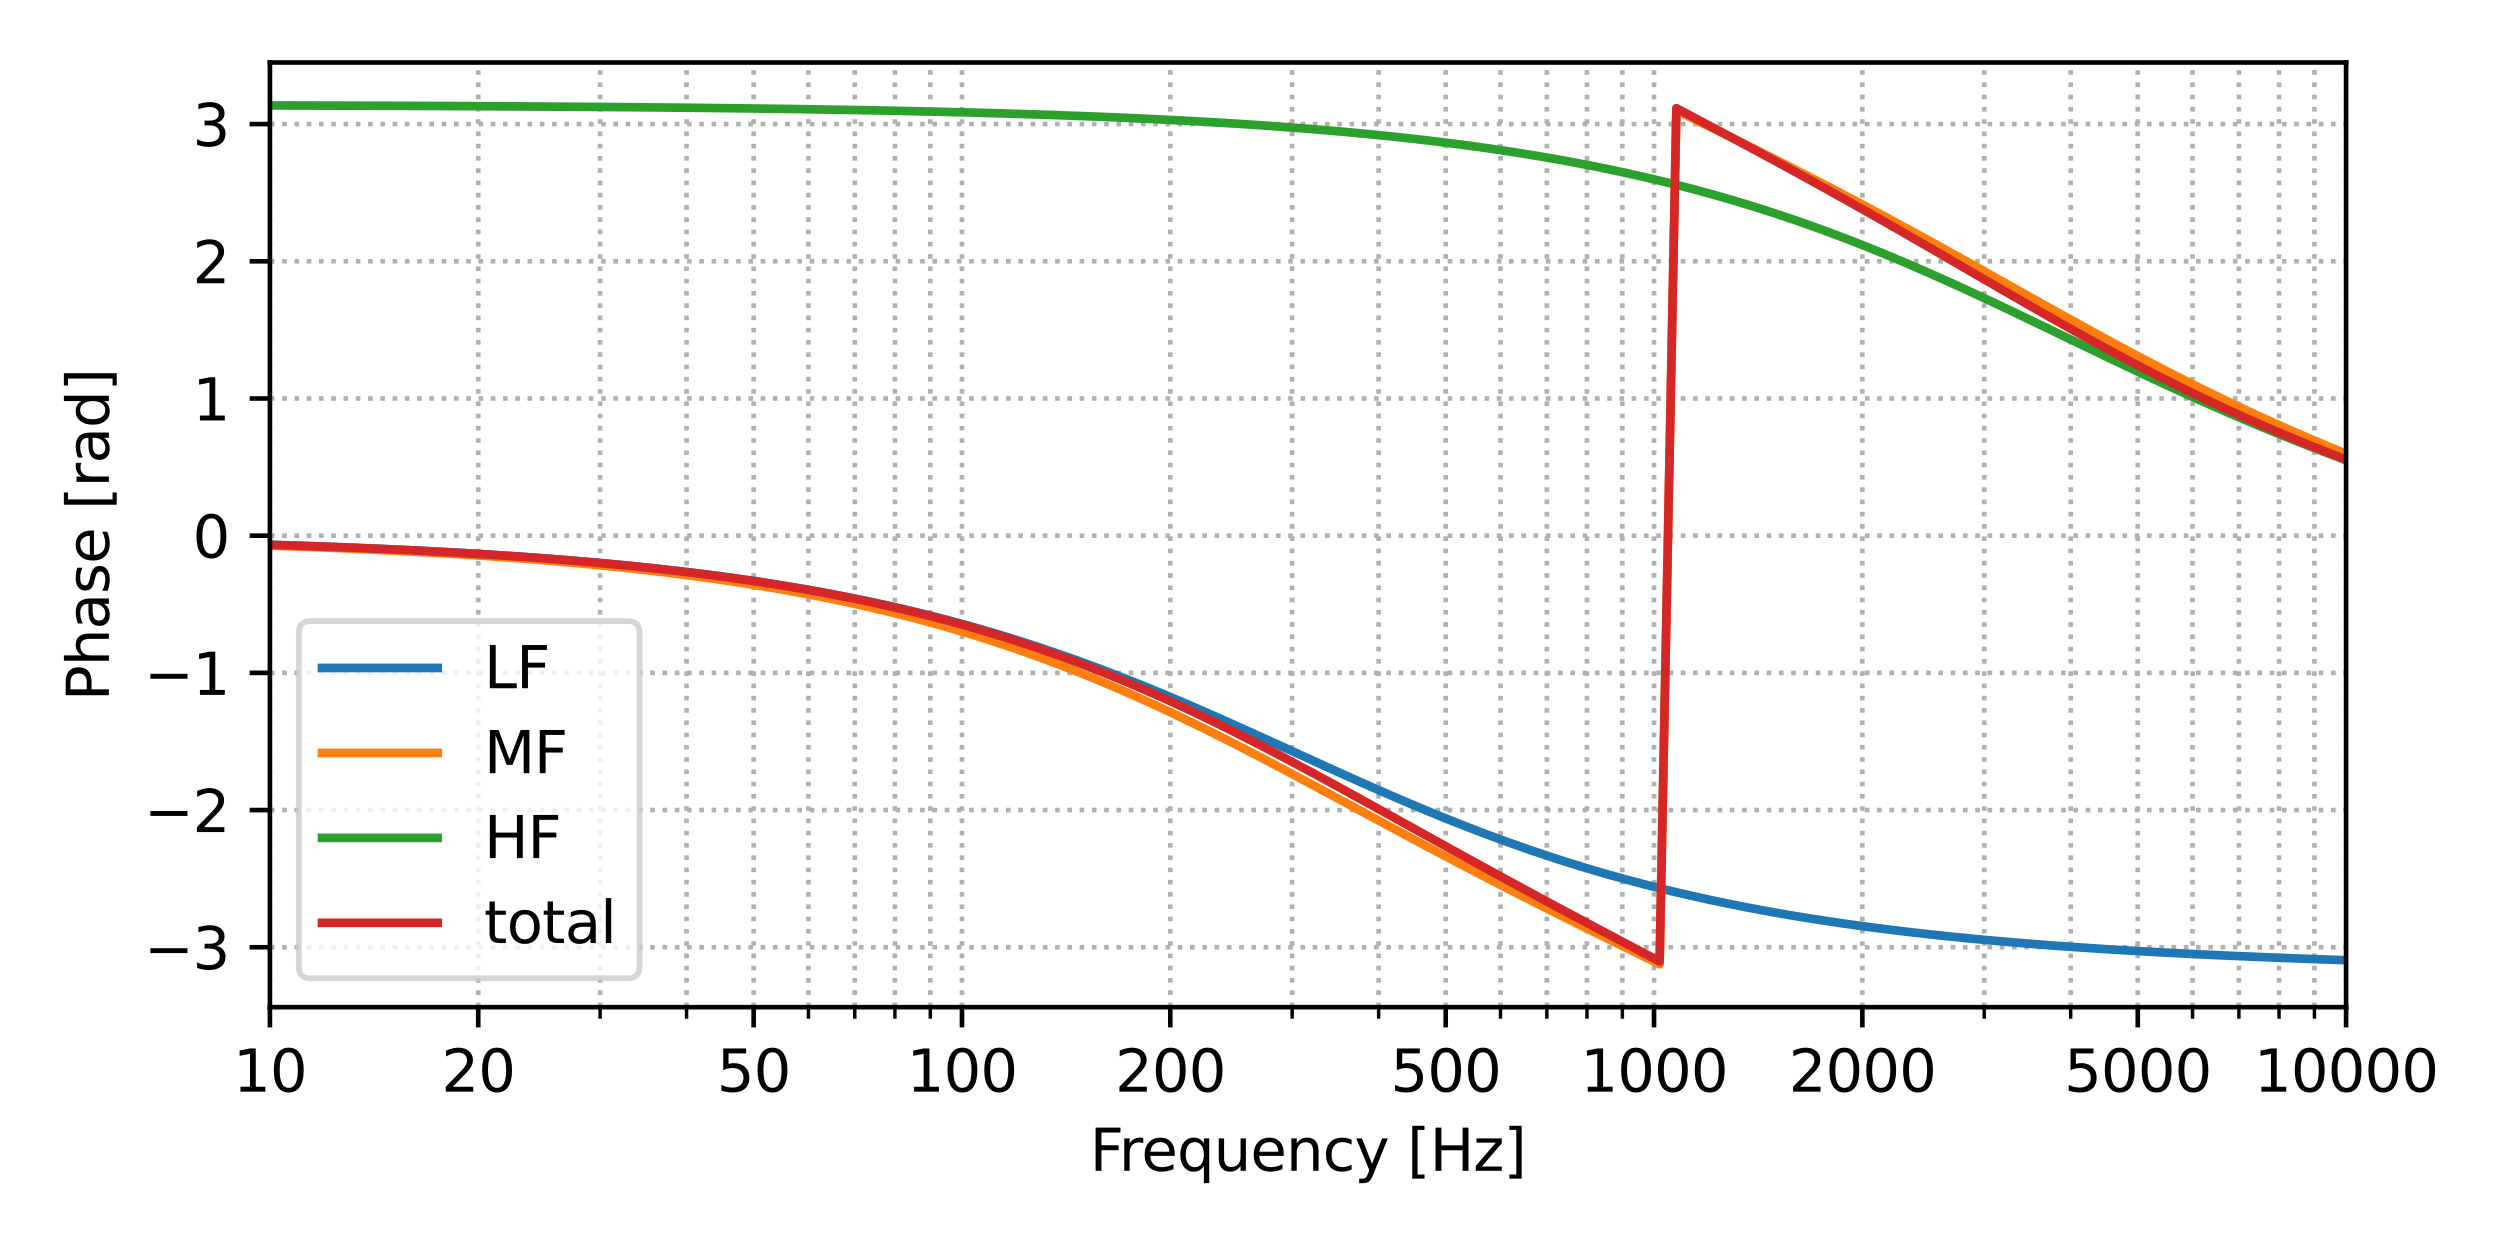 <?xml version="1.0" encoding="utf-8" standalone="no"?>
<!DOCTYPE svg PUBLIC "-//W3C//DTD SVG 1.1//EN"
  "http://www.w3.org/Graphics/SVG/1.1/DTD/svg11.dtd">
<svg xmlns:xlink="http://www.w3.org/1999/xlink" width="432pt" height="216pt" viewBox="0 0 432 216" xmlns="http://www.w3.org/2000/svg" version="1.1">
 <defs>
  <style type="text/css">*{stroke-linejoin: round; stroke-linecap: butt}</style>
 </defs>
 <g id="figure_1">
  <g id="patch_1">
   <path d="M 0 216 
L 432 216 
L 432 0 
L 0 0 
z
" style="fill: #ffffff"/>
  </g>
  <g id="axes_1">
   <g id="patch_2">
    <path d="M 46.64 174.04 
L 405.405 174.04 
L 405.405 10.8 
L 46.64 10.8 
z
" style="fill: #ffffff"/>
   </g>
   <g id="matplotlib.axis_1">
    <g id="xtick_1">
     <g id="line2d_1">
      <path d="M 46.64 174.04 
L 46.64 10.8 
" clip-path="url(#pdfa8d8bb9f)" style="fill: none; stroke-dasharray: 0.8,1.32; stroke-dashoffset: 0; stroke: #b0b0b0; stroke-width: 0.8"/>
     </g>
     <g id="line2d_2">
      <defs>
       <path id="m7771f2c2cc" d="M 0 0 
L 0 3.5 
" style="stroke: #000000; stroke-width: 0.8"/>
      </defs>
      <g>
       <use xlink:href="#m7771f2c2cc" x="46.64" y="174.04" style="stroke: #000000; stroke-width: 0.8"/>
      </g>
     </g>
     <g id="text_1">
      <!-- 10 -->
      <g transform="translate(40.278 188.638) scale(0.1 -0.1)">
       <defs>
        <path id="DejaVuSans-31" d="M 794 531 
L 1825 531 
L 1825 4091 
L 703 3866 
L 703 4441 
L 1819 4666 
L 2450 4666 
L 2450 531 
L 3481 531 
L 3481 0 
L 794 0 
L 794 531 
z
" transform="scale(0.016)"/>
        <path id="DejaVuSans-30" d="M 2034 4250 
Q 1547 4250 1301 3770 
Q 1056 3291 1056 2328 
Q 1056 1369 1301 889 
Q 1547 409 2034 409 
Q 2525 409 2770 889 
Q 3016 1369 3016 2328 
Q 3016 3291 2770 3770 
Q 2525 4250 2034 4250 
z
M 2034 4750 
Q 2819 4750 3233 4129 
Q 3647 3509 3647 2328 
Q 3647 1150 3233 529 
Q 2819 -91 2034 -91 
Q 1250 -91 836 529 
Q 422 1150 422 2328 
Q 422 3509 836 4129 
Q 1250 4750 2034 4750 
z
" transform="scale(0.016)"/>
       </defs>
       <use xlink:href="#DejaVuSans-31"/>
       <use xlink:href="#DejaVuSans-30" x="63.623"/>
      </g>
     </g>
    </g>
    <g id="xtick_2">
     <g id="line2d_3">
      <path d="M 82.64 174.04 
L 82.64 10.8 
" clip-path="url(#pdfa8d8bb9f)" style="fill: none; stroke-dasharray: 0.8,1.32; stroke-dashoffset: 0; stroke: #b0b0b0; stroke-width: 0.8"/>
     </g>
     <g id="line2d_4">
      <g>
       <use xlink:href="#m7771f2c2cc" x="82.64" y="174.04" style="stroke: #000000; stroke-width: 0.8"/>
      </g>
     </g>
     <g id="text_2">
      <!-- 20 -->
      <g transform="translate(76.277 188.638) scale(0.1 -0.1)">
       <defs>
        <path id="DejaVuSans-32" d="M 1228 531 
L 3431 531 
L 3431 0 
L 469 0 
L 469 531 
Q 828 903 1448 1529 
Q 2069 2156 2228 2338 
Q 2531 2678 2651 2914 
Q 2772 3150 2772 3378 
Q 2772 3750 2511 3984 
Q 2250 4219 1831 4219 
Q 1534 4219 1204 4116 
Q 875 4013 500 3803 
L 500 4441 
Q 881 4594 1212 4672 
Q 1544 4750 1819 4750 
Q 2544 4750 2975 4387 
Q 3406 4025 3406 3419 
Q 3406 3131 3298 2873 
Q 3191 2616 2906 2266 
Q 2828 2175 2409 1742 
Q 1991 1309 1228 531 
z
" transform="scale(0.016)"/>
       </defs>
       <use xlink:href="#DejaVuSans-32"/>
       <use xlink:href="#DejaVuSans-30" x="63.623"/>
      </g>
     </g>
    </g>
    <g id="xtick_3">
     <g id="line2d_5">
      <path d="M 130.229 174.04 
L 130.229 10.8 
" clip-path="url(#pdfa8d8bb9f)" style="fill: none; stroke-dasharray: 0.8,1.32; stroke-dashoffset: 0; stroke: #b0b0b0; stroke-width: 0.8"/>
     </g>
     <g id="line2d_6">
      <g>
       <use xlink:href="#m7771f2c2cc" x="130.229" y="174.04" style="stroke: #000000; stroke-width: 0.8"/>
      </g>
     </g>
     <g id="text_3">
      <!-- 50 -->
      <g transform="translate(123.866 188.638) scale(0.1 -0.1)">
       <defs>
        <path id="DejaVuSans-35" d="M 691 4666 
L 3169 4666 
L 3169 4134 
L 1269 4134 
L 1269 2991 
Q 1406 3038 1543 3061 
Q 1681 3084 1819 3084 
Q 2600 3084 3056 2656 
Q 3513 2228 3513 1497 
Q 3513 744 3044 326 
Q 2575 -91 1722 -91 
Q 1428 -91 1123 -41 
Q 819 9 494 109 
L 494 744 
Q 775 591 1075 516 
Q 1375 441 1709 441 
Q 2250 441 2565 725 
Q 2881 1009 2881 1497 
Q 2881 1984 2565 2268 
Q 2250 2553 1709 2553 
Q 1456 2553 1204 2497 
Q 953 2441 691 2322 
L 691 4666 
z
" transform="scale(0.016)"/>
       </defs>
       <use xlink:href="#DejaVuSans-35"/>
       <use xlink:href="#DejaVuSans-30" x="63.623"/>
      </g>
     </g>
    </g>
    <g id="xtick_4">
     <g id="line2d_7">
      <path d="M 166.228 174.04 
L 166.228 10.8 
" clip-path="url(#pdfa8d8bb9f)" style="fill: none; stroke-dasharray: 0.8,1.32; stroke-dashoffset: 0; stroke: #b0b0b0; stroke-width: 0.8"/>
     </g>
     <g id="line2d_8">
      <g>
       <use xlink:href="#m7771f2c2cc" x="166.228" y="174.04" style="stroke: #000000; stroke-width: 0.8"/>
      </g>
     </g>
     <g id="text_4">
      <!-- 100 -->
      <g transform="translate(156.685 188.638) scale(0.1 -0.1)">
       <use xlink:href="#DejaVuSans-31"/>
       <use xlink:href="#DejaVuSans-30" x="63.623"/>
       <use xlink:href="#DejaVuSans-30" x="127.246"/>
      </g>
     </g>
    </g>
    <g id="xtick_5">
     <g id="line2d_9">
      <path d="M 202.228 174.04 
L 202.228 10.8 
" clip-path="url(#pdfa8d8bb9f)" style="fill: none; stroke-dasharray: 0.8,1.32; stroke-dashoffset: 0; stroke: #b0b0b0; stroke-width: 0.8"/>
     </g>
     <g id="line2d_10">
      <g>
       <use xlink:href="#m7771f2c2cc" x="202.228" y="174.04" style="stroke: #000000; stroke-width: 0.8"/>
      </g>
     </g>
     <g id="text_5">
      <!-- 200 -->
      <g transform="translate(192.684 188.638) scale(0.1 -0.1)">
       <use xlink:href="#DejaVuSans-32"/>
       <use xlink:href="#DejaVuSans-30" x="63.623"/>
       <use xlink:href="#DejaVuSans-30" x="127.246"/>
      </g>
     </g>
    </g>
    <g id="xtick_6">
     <g id="line2d_11">
      <path d="M 249.817 174.04 
L 249.817 10.8 
" clip-path="url(#pdfa8d8bb9f)" style="fill: none; stroke-dasharray: 0.8,1.32; stroke-dashoffset: 0; stroke: #b0b0b0; stroke-width: 0.8"/>
     </g>
     <g id="line2d_12">
      <g>
       <use xlink:href="#m7771f2c2cc" x="249.817" y="174.04" style="stroke: #000000; stroke-width: 0.8"/>
      </g>
     </g>
     <g id="text_6">
      <!-- 500 -->
      <g transform="translate(240.273 188.638) scale(0.1 -0.1)">
       <use xlink:href="#DejaVuSans-35"/>
       <use xlink:href="#DejaVuSans-30" x="63.623"/>
       <use xlink:href="#DejaVuSans-30" x="127.246"/>
      </g>
     </g>
    </g>
    <g id="xtick_7">
     <g id="line2d_13">
      <path d="M 285.817 174.04 
L 285.817 10.8 
" clip-path="url(#pdfa8d8bb9f)" style="fill: none; stroke-dasharray: 0.8,1.32; stroke-dashoffset: 0; stroke: #b0b0b0; stroke-width: 0.8"/>
     </g>
     <g id="line2d_14">
      <g>
       <use xlink:href="#m7771f2c2cc" x="285.817" y="174.04" style="stroke: #000000; stroke-width: 0.8"/>
      </g>
     </g>
     <g id="text_7">
      <!-- 1000 -->
      <g transform="translate(273.092 188.638) scale(0.1 -0.1)">
       <use xlink:href="#DejaVuSans-31"/>
       <use xlink:href="#DejaVuSans-30" x="63.623"/>
       <use xlink:href="#DejaVuSans-30" x="127.246"/>
       <use xlink:href="#DejaVuSans-30" x="190.869"/>
      </g>
     </g>
    </g>
    <g id="xtick_8">
     <g id="line2d_15">
      <path d="M 321.816 174.04 
L 321.816 10.8 
" clip-path="url(#pdfa8d8bb9f)" style="fill: none; stroke-dasharray: 0.8,1.32; stroke-dashoffset: 0; stroke: #b0b0b0; stroke-width: 0.8"/>
     </g>
     <g id="line2d_16">
      <g>
       <use xlink:href="#m7771f2c2cc" x="321.816" y="174.04" style="stroke: #000000; stroke-width: 0.8"/>
      </g>
     </g>
     <g id="text_8">
      <!-- 2000 -->
      <g transform="translate(309.091 188.638) scale(0.1 -0.1)">
       <use xlink:href="#DejaVuSans-32"/>
       <use xlink:href="#DejaVuSans-30" x="63.623"/>
       <use xlink:href="#DejaVuSans-30" x="127.246"/>
       <use xlink:href="#DejaVuSans-30" x="190.869"/>
      </g>
     </g>
    </g>
    <g id="xtick_9">
     <g id="line2d_17">
      <path d="M 369.405 174.04 
L 369.405 10.8 
" clip-path="url(#pdfa8d8bb9f)" style="fill: none; stroke-dasharray: 0.8,1.32; stroke-dashoffset: 0; stroke: #b0b0b0; stroke-width: 0.8"/>
     </g>
     <g id="line2d_18">
      <g>
       <use xlink:href="#m7771f2c2cc" x="369.405" y="174.04" style="stroke: #000000; stroke-width: 0.8"/>
      </g>
     </g>
     <g id="text_9">
      <!-- 5000 -->
      <g transform="translate(356.68 188.638) scale(0.1 -0.1)">
       <use xlink:href="#DejaVuSans-35"/>
       <use xlink:href="#DejaVuSans-30" x="63.623"/>
       <use xlink:href="#DejaVuSans-30" x="127.246"/>
       <use xlink:href="#DejaVuSans-30" x="190.869"/>
      </g>
     </g>
    </g>
    <g id="xtick_10">
     <g id="line2d_19">
      <path d="M 405.405 174.04 
L 405.405 10.8 
" clip-path="url(#pdfa8d8bb9f)" style="fill: none; stroke-dasharray: 0.8,1.32; stroke-dashoffset: 0; stroke: #b0b0b0; stroke-width: 0.8"/>
     </g>
     <g id="line2d_20">
      <g>
       <use xlink:href="#m7771f2c2cc" x="405.405" y="174.04" style="stroke: #000000; stroke-width: 0.8"/>
      </g>
     </g>
     <g id="text_10">
      <!-- 10000 -->
      <g transform="translate(389.499 188.638) scale(0.1 -0.1)">
       <use xlink:href="#DejaVuSans-31"/>
       <use xlink:href="#DejaVuSans-30" x="63.623"/>
       <use xlink:href="#DejaVuSans-30" x="127.246"/>
       <use xlink:href="#DejaVuSans-30" x="190.869"/>
       <use xlink:href="#DejaVuSans-30" x="254.492"/>
      </g>
     </g>
    </g>
    <g id="xtick_11">
     <g id="line2d_21">
      <path d="M 103.698 174.04 
L 103.698 10.8 
" clip-path="url(#pdfa8d8bb9f)" style="fill: none; stroke-dasharray: 0.8,1.32; stroke-dashoffset: 0; stroke: #b0b0b0; stroke-width: 0.8"/>
     </g>
     <g id="line2d_22">
      <defs>
       <path id="m84d1c6b630" d="M 0 0 
L 0 2 
" style="stroke: #000000; stroke-width: 0.6"/>
      </defs>
      <g>
       <use xlink:href="#m84d1c6b630" x="103.698" y="174.04" style="stroke: #000000; stroke-width: 0.6"/>
      </g>
     </g>
    </g>
    <g id="xtick_12">
     <g id="line2d_23">
      <path d="M 118.639 174.04 
L 118.639 10.8 
" clip-path="url(#pdfa8d8bb9f)" style="fill: none; stroke-dasharray: 0.8,1.32; stroke-dashoffset: 0; stroke: #b0b0b0; stroke-width: 0.8"/>
     </g>
     <g id="line2d_24">
      <g>
       <use xlink:href="#m84d1c6b630" x="118.639" y="174.04" style="stroke: #000000; stroke-width: 0.6"/>
      </g>
     </g>
    </g>
    <g id="xtick_13">
     <g id="line2d_25">
      <path d="M 139.698 174.04 
L 139.698 10.8 
" clip-path="url(#pdfa8d8bb9f)" style="fill: none; stroke-dasharray: 0.8,1.32; stroke-dashoffset: 0; stroke: #b0b0b0; stroke-width: 0.8"/>
     </g>
     <g id="line2d_26">
      <g>
       <use xlink:href="#m84d1c6b630" x="139.698" y="174.04" style="stroke: #000000; stroke-width: 0.6"/>
      </g>
     </g>
    </g>
    <g id="xtick_14">
     <g id="line2d_27">
      <path d="M 147.704 174.04 
L 147.704 10.8 
" clip-path="url(#pdfa8d8bb9f)" style="fill: none; stroke-dasharray: 0.8,1.32; stroke-dashoffset: 0; stroke: #b0b0b0; stroke-width: 0.8"/>
     </g>
     <g id="line2d_28">
      <g>
       <use xlink:href="#m84d1c6b630" x="147.704" y="174.04" style="stroke: #000000; stroke-width: 0.6"/>
      </g>
     </g>
    </g>
    <g id="xtick_15">
     <g id="line2d_29">
      <path d="M 154.639 174.04 
L 154.639 10.8 
" clip-path="url(#pdfa8d8bb9f)" style="fill: none; stroke-dasharray: 0.8,1.32; stroke-dashoffset: 0; stroke: #b0b0b0; stroke-width: 0.8"/>
     </g>
     <g id="line2d_30">
      <g>
       <use xlink:href="#m84d1c6b630" x="154.639" y="174.04" style="stroke: #000000; stroke-width: 0.6"/>
      </g>
     </g>
    </g>
    <g id="xtick_16">
     <g id="line2d_31">
      <path d="M 160.756 174.04 
L 160.756 10.8 
" clip-path="url(#pdfa8d8bb9f)" style="fill: none; stroke-dasharray: 0.8,1.32; stroke-dashoffset: 0; stroke: #b0b0b0; stroke-width: 0.8"/>
     </g>
     <g id="line2d_32">
      <g>
       <use xlink:href="#m84d1c6b630" x="160.756" y="174.04" style="stroke: #000000; stroke-width: 0.6"/>
      </g>
     </g>
    </g>
    <g id="xtick_17">
     <g id="line2d_33">
      <path d="M 223.286 174.04 
L 223.286 10.8 
" clip-path="url(#pdfa8d8bb9f)" style="fill: none; stroke-dasharray: 0.8,1.32; stroke-dashoffset: 0; stroke: #b0b0b0; stroke-width: 0.8"/>
     </g>
     <g id="line2d_34">
      <g>
       <use xlink:href="#m84d1c6b630" x="223.286" y="174.04" style="stroke: #000000; stroke-width: 0.6"/>
      </g>
     </g>
    </g>
    <g id="xtick_18">
     <g id="line2d_35">
      <path d="M 238.228 174.04 
L 238.228 10.8 
" clip-path="url(#pdfa8d8bb9f)" style="fill: none; stroke-dasharray: 0.8,1.32; stroke-dashoffset: 0; stroke: #b0b0b0; stroke-width: 0.8"/>
     </g>
     <g id="line2d_36">
      <g>
       <use xlink:href="#m84d1c6b630" x="238.228" y="174.04" style="stroke: #000000; stroke-width: 0.6"/>
      </g>
     </g>
    </g>
    <g id="xtick_19">
     <g id="line2d_37">
      <path d="M 259.286 174.04 
L 259.286 10.8 
" clip-path="url(#pdfa8d8bb9f)" style="fill: none; stroke-dasharray: 0.8,1.32; stroke-dashoffset: 0; stroke: #b0b0b0; stroke-width: 0.8"/>
     </g>
     <g id="line2d_38">
      <g>
       <use xlink:href="#m84d1c6b630" x="259.286" y="174.04" style="stroke: #000000; stroke-width: 0.6"/>
      </g>
     </g>
    </g>
    <g id="xtick_20">
     <g id="line2d_39">
      <path d="M 267.292 174.04 
L 267.292 10.8 
" clip-path="url(#pdfa8d8bb9f)" style="fill: none; stroke-dasharray: 0.8,1.32; stroke-dashoffset: 0; stroke: #b0b0b0; stroke-width: 0.8"/>
     </g>
     <g id="line2d_40">
      <g>
       <use xlink:href="#m84d1c6b630" x="267.292" y="174.04" style="stroke: #000000; stroke-width: 0.6"/>
      </g>
     </g>
    </g>
    <g id="xtick_21">
     <g id="line2d_41">
      <path d="M 274.227 174.04 
L 274.227 10.8 
" clip-path="url(#pdfa8d8bb9f)" style="fill: none; stroke-dasharray: 0.8,1.32; stroke-dashoffset: 0; stroke: #b0b0b0; stroke-width: 0.8"/>
     </g>
     <g id="line2d_42">
      <g>
       <use xlink:href="#m84d1c6b630" x="274.227" y="174.04" style="stroke: #000000; stroke-width: 0.6"/>
      </g>
     </g>
    </g>
    <g id="xtick_22">
     <g id="line2d_43">
      <path d="M 280.345 174.04 
L 280.345 10.8 
" clip-path="url(#pdfa8d8bb9f)" style="fill: none; stroke-dasharray: 0.8,1.32; stroke-dashoffset: 0; stroke: #b0b0b0; stroke-width: 0.8"/>
     </g>
     <g id="line2d_44">
      <g>
       <use xlink:href="#m84d1c6b630" x="280.345" y="174.04" style="stroke: #000000; stroke-width: 0.6"/>
      </g>
     </g>
    </g>
    <g id="xtick_23">
     <g id="line2d_45">
      <path d="M 342.875 174.04 
L 342.875 10.8 
" clip-path="url(#pdfa8d8bb9f)" style="fill: none; stroke-dasharray: 0.8,1.32; stroke-dashoffset: 0; stroke: #b0b0b0; stroke-width: 0.8"/>
     </g>
     <g id="line2d_46">
      <g>
       <use xlink:href="#m84d1c6b630" x="342.875" y="174.04" style="stroke: #000000; stroke-width: 0.6"/>
      </g>
     </g>
    </g>
    <g id="xtick_24">
     <g id="line2d_47">
      <path d="M 357.816 174.04 
L 357.816 10.8 
" clip-path="url(#pdfa8d8bb9f)" style="fill: none; stroke-dasharray: 0.8,1.32; stroke-dashoffset: 0; stroke: #b0b0b0; stroke-width: 0.8"/>
     </g>
     <g id="line2d_48">
      <g>
       <use xlink:href="#m84d1c6b630" x="357.816" y="174.04" style="stroke: #000000; stroke-width: 0.6"/>
      </g>
     </g>
    </g>
    <g id="xtick_25">
     <g id="line2d_49">
      <path d="M 378.874 174.04 
L 378.874 10.8 
" clip-path="url(#pdfa8d8bb9f)" style="fill: none; stroke-dasharray: 0.8,1.32; stroke-dashoffset: 0; stroke: #b0b0b0; stroke-width: 0.8"/>
     </g>
     <g id="line2d_50">
      <g>
       <use xlink:href="#m84d1c6b630" x="378.874" y="174.04" style="stroke: #000000; stroke-width: 0.6"/>
      </g>
     </g>
    </g>
    <g id="xtick_26">
     <g id="line2d_51">
      <path d="M 386.881 174.04 
L 386.881 10.8 
" clip-path="url(#pdfa8d8bb9f)" style="fill: none; stroke-dasharray: 0.8,1.32; stroke-dashoffset: 0; stroke: #b0b0b0; stroke-width: 0.8"/>
     </g>
     <g id="line2d_52">
      <g>
       <use xlink:href="#m84d1c6b630" x="386.881" y="174.04" style="stroke: #000000; stroke-width: 0.6"/>
      </g>
     </g>
    </g>
    <g id="xtick_27">
     <g id="line2d_53">
      <path d="M 393.816 174.04 
L 393.816 10.8 
" clip-path="url(#pdfa8d8bb9f)" style="fill: none; stroke-dasharray: 0.8,1.32; stroke-dashoffset: 0; stroke: #b0b0b0; stroke-width: 0.8"/>
     </g>
     <g id="line2d_54">
      <g>
       <use xlink:href="#m84d1c6b630" x="393.816" y="174.04" style="stroke: #000000; stroke-width: 0.6"/>
      </g>
     </g>
    </g>
    <g id="xtick_28">
     <g id="line2d_55">
      <path d="M 399.933 174.04 
L 399.933 10.8 
" clip-path="url(#pdfa8d8bb9f)" style="fill: none; stroke-dasharray: 0.8,1.32; stroke-dashoffset: 0; stroke: #b0b0b0; stroke-width: 0.8"/>
     </g>
     <g id="line2d_56">
      <g>
       <use xlink:href="#m84d1c6b630" x="399.933" y="174.04" style="stroke: #000000; stroke-width: 0.6"/>
      </g>
     </g>
    </g>
    <g id="text_11">
     <!-- Frequency [Hz] -->
     <g transform="translate(188.318 202.317) scale(0.1 -0.1)">
      <defs>
       <path id="DejaVuSans-46" d="M 628 4666 
L 3309 4666 
L 3309 4134 
L 1259 4134 
L 1259 2759 
L 3109 2759 
L 3109 2228 
L 1259 2228 
L 1259 0 
L 628 0 
L 628 4666 
z
" transform="scale(0.016)"/>
       <path id="DejaVuSans-72" d="M 2631 2963 
Q 2534 3019 2420 3045 
Q 2306 3072 2169 3072 
Q 1681 3072 1420 2755 
Q 1159 2438 1159 1844 
L 1159 0 
L 581 0 
L 581 3500 
L 1159 3500 
L 1159 2956 
Q 1341 3275 1631 3429 
Q 1922 3584 2338 3584 
Q 2397 3584 2469 3576 
Q 2541 3569 2628 3553 
L 2631 2963 
z
" transform="scale(0.016)"/>
       <path id="DejaVuSans-65" d="M 3597 1894 
L 3597 1613 
L 953 1613 
Q 991 1019 1311 708 
Q 1631 397 2203 397 
Q 2534 397 2845 478 
Q 3156 559 3463 722 
L 3463 178 
Q 3153 47 2828 -22 
Q 2503 -91 2169 -91 
Q 1331 -91 842 396 
Q 353 884 353 1716 
Q 353 2575 817 3079 
Q 1281 3584 2069 3584 
Q 2775 3584 3186 3129 
Q 3597 2675 3597 1894 
z
M 3022 2063 
Q 3016 2534 2758 2815 
Q 2500 3097 2075 3097 
Q 1594 3097 1305 2825 
Q 1016 2553 972 2059 
L 3022 2063 
z
" transform="scale(0.016)"/>
       <path id="DejaVuSans-71" d="M 947 1747 
Q 947 1113 1208 752 
Q 1469 391 1925 391 
Q 2381 391 2643 752 
Q 2906 1113 2906 1747 
Q 2906 2381 2643 2742 
Q 2381 3103 1925 3103 
Q 1469 3103 1208 2742 
Q 947 2381 947 1747 
z
M 2906 525 
Q 2725 213 2448 61 
Q 2172 -91 1784 -91 
Q 1150 -91 751 415 
Q 353 922 353 1747 
Q 353 2572 751 3078 
Q 1150 3584 1784 3584 
Q 2172 3584 2448 3432 
Q 2725 3281 2906 2969 
L 2906 3500 
L 3481 3500 
L 3481 -1331 
L 2906 -1331 
L 2906 525 
z
" transform="scale(0.016)"/>
       <path id="DejaVuSans-75" d="M 544 1381 
L 544 3500 
L 1119 3500 
L 1119 1403 
Q 1119 906 1312 657 
Q 1506 409 1894 409 
Q 2359 409 2629 706 
Q 2900 1003 2900 1516 
L 2900 3500 
L 3475 3500 
L 3475 0 
L 2900 0 
L 2900 538 
Q 2691 219 2414 64 
Q 2138 -91 1772 -91 
Q 1169 -91 856 284 
Q 544 659 544 1381 
z
M 1991 3584 
L 1991 3584 
z
" transform="scale(0.016)"/>
       <path id="DejaVuSans-6e" d="M 3513 2113 
L 3513 0 
L 2938 0 
L 2938 2094 
Q 2938 2591 2744 2837 
Q 2550 3084 2163 3084 
Q 1697 3084 1428 2787 
Q 1159 2491 1159 1978 
L 1159 0 
L 581 0 
L 581 3500 
L 1159 3500 
L 1159 2956 
Q 1366 3272 1645 3428 
Q 1925 3584 2291 3584 
Q 2894 3584 3203 3211 
Q 3513 2838 3513 2113 
z
" transform="scale(0.016)"/>
       <path id="DejaVuSans-63" d="M 3122 3366 
L 3122 2828 
Q 2878 2963 2633 3030 
Q 2388 3097 2138 3097 
Q 1578 3097 1268 2742 
Q 959 2388 959 1747 
Q 959 1106 1268 751 
Q 1578 397 2138 397 
Q 2388 397 2633 464 
Q 2878 531 3122 666 
L 3122 134 
Q 2881 22 2623 -34 
Q 2366 -91 2075 -91 
Q 1284 -91 818 406 
Q 353 903 353 1747 
Q 353 2603 823 3093 
Q 1294 3584 2113 3584 
Q 2378 3584 2631 3529 
Q 2884 3475 3122 3366 
z
" transform="scale(0.016)"/>
       <path id="DejaVuSans-79" d="M 2059 -325 
Q 1816 -950 1584 -1140 
Q 1353 -1331 966 -1331 
L 506 -1331 
L 506 -850 
L 844 -850 
Q 1081 -850 1212 -737 
Q 1344 -625 1503 -206 
L 1606 56 
L 191 3500 
L 800 3500 
L 1894 763 
L 2988 3500 
L 3597 3500 
L 2059 -325 
z
" transform="scale(0.016)"/>
       <path id="DejaVuSans-20" transform="scale(0.016)"/>
       <path id="DejaVuSans-5b" d="M 550 4863 
L 1875 4863 
L 1875 4416 
L 1125 4416 
L 1125 -397 
L 1875 -397 
L 1875 -844 
L 550 -844 
L 550 4863 
z
" transform="scale(0.016)"/>
       <path id="DejaVuSans-48" d="M 628 4666 
L 1259 4666 
L 1259 2753 
L 3553 2753 
L 3553 4666 
L 4184 4666 
L 4184 0 
L 3553 0 
L 3553 2222 
L 1259 2222 
L 1259 0 
L 628 0 
L 628 4666 
z
" transform="scale(0.016)"/>
       <path id="DejaVuSans-7a" d="M 353 3500 
L 3084 3500 
L 3084 2975 
L 922 459 
L 3084 459 
L 3084 0 
L 275 0 
L 275 525 
L 2438 3041 
L 353 3041 
L 353 3500 
z
" transform="scale(0.016)"/>
       <path id="DejaVuSans-5d" d="M 1947 4863 
L 1947 -844 
L 622 -844 
L 622 -397 
L 1369 -397 
L 1369 4416 
L 622 4416 
L 622 4863 
L 1947 4863 
z
" transform="scale(0.016)"/>
      </defs>
      <use xlink:href="#DejaVuSans-46"/>
      <use xlink:href="#DejaVuSans-72" x="50.27"/>
      <use xlink:href="#DejaVuSans-65" x="89.133"/>
      <use xlink:href="#DejaVuSans-71" x="150.656"/>
      <use xlink:href="#DejaVuSans-75" x="214.133"/>
      <use xlink:href="#DejaVuSans-65" x="277.512"/>
      <use xlink:href="#DejaVuSans-6e" x="339.035"/>
      <use xlink:href="#DejaVuSans-63" x="402.414"/>
      <use xlink:href="#DejaVuSans-79" x="457.395"/>
      <use xlink:href="#DejaVuSans-20" x="516.574"/>
      <use xlink:href="#DejaVuSans-5b" x="548.361"/>
      <use xlink:href="#DejaVuSans-48" x="587.375"/>
      <use xlink:href="#DejaVuSans-7a" x="662.57"/>
      <use xlink:href="#DejaVuSans-5d" x="715.061"/>
     </g>
    </g>
   </g>
   <g id="matplotlib.axis_2">
    <g id="ytick_1">
     <g id="line2d_57">
      <path d="M 46.64 163.683 
L 405.405 163.683 
" clip-path="url(#pdfa8d8bb9f)" style="fill: none; stroke-dasharray: 0.8,1.32; stroke-dashoffset: 0; stroke: #b0b0b0; stroke-width: 0.8"/>
     </g>
     <g id="line2d_58">
      <defs>
       <path id="m641200ef29" d="M 0 0 
L -3.5 0 
" style="stroke: #000000; stroke-width: 0.8"/>
      </defs>
      <g>
       <use xlink:href="#m641200ef29" x="46.64" y="163.683" style="stroke: #000000; stroke-width: 0.8"/>
      </g>
     </g>
     <g id="text_12">
      <!-- −3 -->
      <g transform="translate(24.898 167.483) scale(0.1 -0.1)">
       <defs>
        <path id="DejaVuSans-2212" d="M 678 2272 
L 4684 2272 
L 4684 1741 
L 678 1741 
L 678 2272 
z
" transform="scale(0.016)"/>
        <path id="DejaVuSans-33" d="M 2597 2516 
Q 3050 2419 3304 2112 
Q 3559 1806 3559 1356 
Q 3559 666 3084 287 
Q 2609 -91 1734 -91 
Q 1441 -91 1130 -33 
Q 819 25 488 141 
L 488 750 
Q 750 597 1062 519 
Q 1375 441 1716 441 
Q 2309 441 2620 675 
Q 2931 909 2931 1356 
Q 2931 1769 2642 2001 
Q 2353 2234 1838 2234 
L 1294 2234 
L 1294 2753 
L 1863 2753 
Q 2328 2753 2575 2939 
Q 2822 3125 2822 3475 
Q 2822 3834 2567 4026 
Q 2313 4219 1838 4219 
Q 1578 4219 1281 4162 
Q 984 4106 628 3988 
L 628 4550 
Q 988 4650 1302 4700 
Q 1616 4750 1894 4750 
Q 2613 4750 3031 4423 
Q 3450 4097 3450 3541 
Q 3450 3153 3228 2886 
Q 3006 2619 2597 2516 
z
" transform="scale(0.016)"/>
       </defs>
       <use xlink:href="#DejaVuSans-2212"/>
       <use xlink:href="#DejaVuSans-33" x="83.789"/>
      </g>
     </g>
    </g>
    <g id="ytick_2">
     <g id="line2d_59">
      <path d="M 46.64 139.977 
L 405.405 139.977 
" clip-path="url(#pdfa8d8bb9f)" style="fill: none; stroke-dasharray: 0.8,1.32; stroke-dashoffset: 0; stroke: #b0b0b0; stroke-width: 0.8"/>
     </g>
     <g id="line2d_60">
      <g>
       <use xlink:href="#m641200ef29" x="46.64" y="139.977" style="stroke: #000000; stroke-width: 0.8"/>
      </g>
     </g>
     <g id="text_13">
      <!-- −2 -->
      <g transform="translate(24.898 143.776) scale(0.1 -0.1)">
       <use xlink:href="#DejaVuSans-2212"/>
       <use xlink:href="#DejaVuSans-32" x="83.789"/>
      </g>
     </g>
    </g>
    <g id="ytick_3">
     <g id="line2d_61">
      <path d="M 46.64 116.27 
L 405.405 116.27 
" clip-path="url(#pdfa8d8bb9f)" style="fill: none; stroke-dasharray: 0.8,1.32; stroke-dashoffset: 0; stroke: #b0b0b0; stroke-width: 0.8"/>
     </g>
     <g id="line2d_62">
      <g>
       <use xlink:href="#m641200ef29" x="46.64" y="116.27" style="stroke: #000000; stroke-width: 0.8"/>
      </g>
     </g>
     <g id="text_14">
      <!-- −1 -->
      <g transform="translate(24.898 120.07) scale(0.1 -0.1)">
       <use xlink:href="#DejaVuSans-2212"/>
       <use xlink:href="#DejaVuSans-31" x="83.789"/>
      </g>
     </g>
    </g>
    <g id="ytick_4">
     <g id="line2d_63">
      <path d="M 46.64 92.564 
L 405.405 92.564 
" clip-path="url(#pdfa8d8bb9f)" style="fill: none; stroke-dasharray: 0.8,1.32; stroke-dashoffset: 0; stroke: #b0b0b0; stroke-width: 0.8"/>
     </g>
     <g id="line2d_64">
      <g>
       <use xlink:href="#m641200ef29" x="46.64" y="92.564" style="stroke: #000000; stroke-width: 0.8"/>
      </g>
     </g>
     <g id="text_15">
      <!-- 0 -->
      <g transform="translate(33.278 96.363) scale(0.1 -0.1)">
       <use xlink:href="#DejaVuSans-30"/>
      </g>
     </g>
    </g>
    <g id="ytick_5">
     <g id="line2d_65">
      <path d="M 46.64 68.858 
L 405.405 68.858 
" clip-path="url(#pdfa8d8bb9f)" style="fill: none; stroke-dasharray: 0.8,1.32; stroke-dashoffset: 0; stroke: #b0b0b0; stroke-width: 0.8"/>
     </g>
     <g id="line2d_66">
      <g>
       <use xlink:href="#m641200ef29" x="46.64" y="68.858" style="stroke: #000000; stroke-width: 0.8"/>
      </g>
     </g>
     <g id="text_16">
      <!-- 1 -->
      <g transform="translate(33.278 72.657) scale(0.1 -0.1)">
       <use xlink:href="#DejaVuSans-31"/>
      </g>
     </g>
    </g>
    <g id="ytick_6">
     <g id="line2d_67">
      <path d="M 46.64 45.151 
L 405.405 45.151 
" clip-path="url(#pdfa8d8bb9f)" style="fill: none; stroke-dasharray: 0.8,1.32; stroke-dashoffset: 0; stroke: #b0b0b0; stroke-width: 0.8"/>
     </g>
     <g id="line2d_68">
      <g>
       <use xlink:href="#m641200ef29" x="46.64" y="45.151" style="stroke: #000000; stroke-width: 0.8"/>
      </g>
     </g>
     <g id="text_17">
      <!-- 2 -->
      <g transform="translate(33.278 48.95) scale(0.1 -0.1)">
       <use xlink:href="#DejaVuSans-32"/>
      </g>
     </g>
    </g>
    <g id="ytick_7">
     <g id="line2d_69">
      <path d="M 46.64 21.445 
L 405.405 21.445 
" clip-path="url(#pdfa8d8bb9f)" style="fill: none; stroke-dasharray: 0.8,1.32; stroke-dashoffset: 0; stroke: #b0b0b0; stroke-width: 0.8"/>
     </g>
     <g id="line2d_70">
      <g>
       <use xlink:href="#m641200ef29" x="46.64" y="21.445" style="stroke: #000000; stroke-width: 0.8"/>
      </g>
     </g>
     <g id="text_18">
      <!-- 3 -->
      <g transform="translate(33.278 25.244) scale(0.1 -0.1)">
       <use xlink:href="#DejaVuSans-33"/>
      </g>
     </g>
    </g>
    <g id="text_19">
     <!-- Phase [rad] -->
     <g transform="translate(18.818 121.133) rotate(-90) scale(0.1 -0.1)">
      <defs>
       <path id="DejaVuSans-50" d="M 1259 4147 
L 1259 2394 
L 2053 2394 
Q 2494 2394 2734 2622 
Q 2975 2850 2975 3272 
Q 2975 3691 2734 3919 
Q 2494 4147 2053 4147 
L 1259 4147 
z
M 628 4666 
L 2053 4666 
Q 2838 4666 3239 4311 
Q 3641 3956 3641 3272 
Q 3641 2581 3239 2228 
Q 2838 1875 2053 1875 
L 1259 1875 
L 1259 0 
L 628 0 
L 628 4666 
z
" transform="scale(0.016)"/>
       <path id="DejaVuSans-68" d="M 3513 2113 
L 3513 0 
L 2938 0 
L 2938 2094 
Q 2938 2591 2744 2837 
Q 2550 3084 2163 3084 
Q 1697 3084 1428 2787 
Q 1159 2491 1159 1978 
L 1159 0 
L 581 0 
L 581 4863 
L 1159 4863 
L 1159 2956 
Q 1366 3272 1645 3428 
Q 1925 3584 2291 3584 
Q 2894 3584 3203 3211 
Q 3513 2838 3513 2113 
z
" transform="scale(0.016)"/>
       <path id="DejaVuSans-61" d="M 2194 1759 
Q 1497 1759 1228 1600 
Q 959 1441 959 1056 
Q 959 750 1161 570 
Q 1363 391 1709 391 
Q 2188 391 2477 730 
Q 2766 1069 2766 1631 
L 2766 1759 
L 2194 1759 
z
M 3341 1997 
L 3341 0 
L 2766 0 
L 2766 531 
Q 2569 213 2275 61 
Q 1981 -91 1556 -91 
Q 1019 -91 701 211 
Q 384 513 384 1019 
Q 384 1609 779 1909 
Q 1175 2209 1959 2209 
L 2766 2209 
L 2766 2266 
Q 2766 2663 2505 2880 
Q 2244 3097 1772 3097 
Q 1472 3097 1187 3025 
Q 903 2953 641 2809 
L 641 3341 
Q 956 3463 1253 3523 
Q 1550 3584 1831 3584 
Q 2591 3584 2966 3190 
Q 3341 2797 3341 1997 
z
" transform="scale(0.016)"/>
       <path id="DejaVuSans-73" d="M 2834 3397 
L 2834 2853 
Q 2591 2978 2328 3040 
Q 2066 3103 1784 3103 
Q 1356 3103 1142 2972 
Q 928 2841 928 2578 
Q 928 2378 1081 2264 
Q 1234 2150 1697 2047 
L 1894 2003 
Q 2506 1872 2764 1633 
Q 3022 1394 3022 966 
Q 3022 478 2636 193 
Q 2250 -91 1575 -91 
Q 1294 -91 989 -36 
Q 684 19 347 128 
L 347 722 
Q 666 556 975 473 
Q 1284 391 1588 391 
Q 1994 391 2212 530 
Q 2431 669 2431 922 
Q 2431 1156 2273 1281 
Q 2116 1406 1581 1522 
L 1381 1569 
Q 847 1681 609 1914 
Q 372 2147 372 2553 
Q 372 3047 722 3315 
Q 1072 3584 1716 3584 
Q 2034 3584 2315 3537 
Q 2597 3491 2834 3397 
z
" transform="scale(0.016)"/>
       <path id="DejaVuSans-64" d="M 2906 2969 
L 2906 4863 
L 3481 4863 
L 3481 0 
L 2906 0 
L 2906 525 
Q 2725 213 2448 61 
Q 2172 -91 1784 -91 
Q 1150 -91 751 415 
Q 353 922 353 1747 
Q 353 2572 751 3078 
Q 1150 3584 1784 3584 
Q 2172 3584 2448 3432 
Q 2725 3281 2906 2969 
z
M 947 1747 
Q 947 1113 1208 752 
Q 1469 391 1925 391 
Q 2381 391 2643 752 
Q 2906 1113 2906 1747 
Q 2906 2381 2643 2742 
Q 2381 3103 1925 3103 
Q 1469 3103 1208 2742 
Q 947 2381 947 1747 
z
" transform="scale(0.016)"/>
      </defs>
      <use xlink:href="#DejaVuSans-50"/>
      <use xlink:href="#DejaVuSans-68" x="60.303"/>
      <use xlink:href="#DejaVuSans-61" x="123.682"/>
      <use xlink:href="#DejaVuSans-73" x="184.961"/>
      <use xlink:href="#DejaVuSans-65" x="237.061"/>
      <use xlink:href="#DejaVuSans-20" x="298.584"/>
      <use xlink:href="#DejaVuSans-5b" x="330.371"/>
      <use xlink:href="#DejaVuSans-72" x="369.385"/>
      <use xlink:href="#DejaVuSans-61" x="410.498"/>
      <use xlink:href="#DejaVuSans-64" x="471.777"/>
      <use xlink:href="#DejaVuSans-5d" x="535.254"/>
     </g>
    </g>
   </g>
   <g id="line2d_71">
    <path d="M 46.64 94.144 
L 49.519 94.234 
L 52.433 94.33 
L 55.324 94.431 
L 58.229 94.538 
L 61.099 94.65 
L 64.004 94.77 
L 66.896 94.896 
L 69.802 95.03 
L 72.68 95.17 
L 75.586 95.32 
L 78.478 95.477 
L 81.351 95.643 
L 84.25 95.819 
L 87.139 96.004 
L 90.034 96.201 
L 92.925 96.408 
L 95.825 96.628 
L 98.724 96.86 
L 101.614 97.104 
L 104.505 97.362 
L 107.406 97.636 
L 110.29 97.923 
L 113.182 98.227 
L 116.085 98.549 
L 118.976 98.888 
L 121.861 99.245 
L 124.757 99.622 
L 127.652 100.02 
L 130.55 100.44 
L 133.441 100.882 
L 136.327 101.347 
L 139.228 101.839 
L 142.116 102.355 
L 145.009 102.899 
L 147.904 103.471 
L 150.8 104.073 
L 153.689 104.704 
L 156.582 105.367 
L 159.477 106.062 
L 162.37 106.791 
L 165.264 107.555 
L 168.155 108.352 
L 171.051 109.187 
L 173.946 110.058 
L 176.836 110.964 
L 179.731 111.908 
L 182.624 112.888 
L 185.515 113.904 
L 188.41 114.957 
L 191.303 116.044 
L 194.195 117.165 
L 197.09 118.319 
L 199.983 119.503 
L 202.876 120.714 
L 205.769 121.951 
L 208.663 123.212 
L 211.556 124.491 
L 214.449 125.786 
L 217.343 127.094 
L 220.237 128.41 
L 223.129 129.73 
L 226.023 131.051 
L 228.915 132.367 
L 231.809 133.677 
L 234.702 134.974 
L 237.595 136.255 
L 240.489 137.518 
L 243.382 138.759 
L 246.275 139.974 
L 249.169 141.162 
L 252.062 142.32 
L 254.956 143.446 
L 257.849 144.538 
L 260.741 145.595 
L 263.635 146.617 
L 266.528 147.603 
L 269.421 148.552 
L 272.315 149.464 
L 275.208 150.34 
L 278.101 151.18 
L 280.994 151.983 
L 283.888 152.752 
L 286.781 153.487 
L 289.675 154.188 
L 292.568 154.856 
L 295.461 155.494 
L 298.354 156.1 
L 301.247 156.678 
L 304.141 157.227 
L 307.034 157.749 
L 309.927 158.246 
L 312.82 158.717 
L 315.714 159.165 
L 318.607 159.59 
L 321.5 159.994 
L 324.394 160.377 
L 327.287 160.74 
L 330.18 161.085 
L 333.073 161.412 
L 335.967 161.723 
L 338.86 162.017 
L 341.753 162.296 
L 344.646 162.561 
L 347.54 162.813 
L 350.433 163.052 
L 353.326 163.278 
L 356.219 163.493 
L 359.113 163.697 
L 362.006 163.892 
L 364.899 164.076 
L 367.793 164.251 
L 370.686 164.418 
L 373.579 164.577 
L 376.472 164.728 
L 379.366 164.873 
L 382.259 165.01 
L 385.152 165.142 
L 388.045 165.268 
L 390.939 165.388 
L 393.832 165.503 
L 396.725 165.614 
L 399.618 165.721 
L 402.512 165.824 
L 405.405 165.923 
" clip-path="url(#pdfa8d8bb9f)" style="fill: none; stroke: #1f77b4; stroke-width: 1.5; stroke-linecap: square"/>
   </g>
   <g id="line2d_72">
    <path d="M 46.64 94.276 
L 49.519 94.373 
L 52.433 94.477 
L 55.324 94.587 
L 58.229 94.703 
L 61.099 94.824 
L 64.004 94.954 
L 66.896 95.091 
L 69.802 95.236 
L 72.68 95.388 
L 75.586 95.55 
L 78.478 95.721 
L 81.351 95.9 
L 84.25 96.091 
L 87.139 96.292 
L 90.034 96.505 
L 92.925 96.73 
L 95.825 96.968 
L 98.724 97.22 
L 101.614 97.485 
L 104.505 97.765 
L 107.406 98.061 
L 110.29 98.373 
L 113.182 98.702 
L 116.085 99.052 
L 118.976 99.419 
L 121.861 99.806 
L 124.757 100.216 
L 127.652 100.648 
L 130.55 101.105 
L 133.441 101.585 
L 136.327 102.09 
L 139.228 102.624 
L 142.116 103.185 
L 145.009 103.776 
L 147.904 104.399 
L 150.8 105.054 
L 153.689 105.741 
L 156.582 106.463 
L 159.477 107.222 
L 162.37 108.017 
L 165.264 108.85 
L 168.155 109.722 
L 171.051 110.635 
L 173.946 111.589 
L 176.836 112.583 
L 179.731 113.619 
L 182.624 114.698 
L 185.515 115.817 
L 188.41 116.98 
L 191.303 118.183 
L 194.195 119.426 
L 197.09 120.709 
L 199.983 122.03 
L 202.876 123.386 
L 205.769 124.775 
L 208.663 126.197 
L 211.556 127.647 
L 214.449 129.123 
L 217.343 130.621 
L 220.237 132.138 
L 223.129 133.671 
L 226.023 135.216 
L 228.915 136.77 
L 231.809 138.33 
L 234.702 139.892 
L 237.595 141.454 
L 240.489 143.012 
L 243.382 144.564 
L 246.275 146.109 
L 249.169 147.645 
L 252.062 149.169 
L 254.956 150.682 
L 257.849 152.182 
L 260.741 153.67 
L 263.635 155.146 
L 266.528 156.61 
L 269.421 158.062 
L 272.315 159.505 
L 275.208 160.939 
L 278.101 162.366 
L 280.994 163.787 
L 283.888 165.204 
L 286.781 166.62 
L 289.675 19.084 
L 292.568 20.502 
L 295.461 21.923 
L 298.354 23.351 
L 301.247 24.787 
L 304.141 26.232 
L 307.034 27.689 
L 309.927 29.158 
L 312.82 30.64 
L 315.714 32.138 
L 318.607 33.65 
L 321.5 35.178 
L 324.394 36.721 
L 327.287 38.28 
L 330.18 39.852 
L 333.073 41.438 
L 335.967 43.035 
L 338.86 44.643 
L 341.753 46.258 
L 344.646 47.878 
L 347.54 49.5 
L 350.433 51.122 
L 353.326 52.741 
L 356.219 54.353 
L 359.113 55.955 
L 362.006 57.543 
L 364.899 59.116 
L 367.793 60.67 
L 370.686 62.202 
L 373.579 63.711 
L 376.472 65.194 
L 379.366 66.649 
L 382.259 68.075 
L 385.152 69.471 
L 388.045 70.837 
L 390.939 72.173 
L 393.832 73.478 
L 396.725 74.754 
L 399.618 76 
L 402.512 77.22 
L 405.405 78.414 
" clip-path="url(#pdfa8d8bb9f)" style="fill: none; stroke: #ff7f0e; stroke-width: 1.5; stroke-linecap: square"/>
   </g>
   <g id="line2d_73">
    <path d="M 46.64 18.22 
L 49.519 18.228 
L 52.433 18.236 
L 55.324 18.244 
L 58.229 18.253 
L 61.099 18.262 
L 64.004 18.272 
L 66.896 18.283 
L 69.802 18.294 
L 72.68 18.306 
L 75.586 18.318 
L 78.478 18.332 
L 81.351 18.346 
L 84.25 18.36 
L 87.139 18.376 
L 90.034 18.392 
L 92.925 18.41 
L 95.825 18.428 
L 98.724 18.448 
L 101.614 18.468 
L 104.505 18.49 
L 107.406 18.513 
L 110.29 18.538 
L 113.182 18.563 
L 116.085 18.591 
L 118.976 18.62 
L 121.861 18.65 
L 124.757 18.682 
L 127.652 18.716 
L 130.55 18.752 
L 133.441 18.79 
L 136.327 18.83 
L 139.228 18.873 
L 142.116 18.918 
L 145.009 18.965 
L 147.904 19.016 
L 150.8 19.069 
L 153.689 19.125 
L 156.582 19.184 
L 159.477 19.247 
L 162.37 19.314 
L 165.264 19.384 
L 168.155 19.458 
L 171.051 19.536 
L 173.946 19.619 
L 176.836 19.707 
L 179.731 19.8 
L 182.624 19.898 
L 185.515 20.001 
L 188.41 20.111 
L 191.303 20.226 
L 194.195 20.349 
L 197.09 20.478 
L 199.983 20.615 
L 202.876 20.759 
L 205.769 20.912 
L 208.663 21.073 
L 211.556 21.244 
L 214.449 21.424 
L 217.343 21.615 
L 220.237 21.816 
L 223.129 22.029 
L 226.023 22.253 
L 228.915 22.491 
L 231.809 22.742 
L 234.702 23.007 
L 237.595 23.286 
L 240.489 23.582 
L 243.382 23.894 
L 246.275 24.223 
L 249.169 24.57 
L 252.062 24.937 
L 254.956 25.324 
L 257.849 25.732 
L 260.741 26.163 
L 263.635 26.616 
L 266.528 27.095 
L 269.421 27.598 
L 272.315 28.129 
L 275.208 28.687 
L 278.101 29.274 
L 280.994 29.891 
L 283.888 30.54 
L 286.781 31.221 
L 289.675 31.936 
L 292.568 32.685 
L 295.461 33.47 
L 298.354 34.291 
L 301.247 35.149 
L 304.141 36.045 
L 307.034 36.979 
L 309.927 37.952 
L 312.82 38.963 
L 315.714 40.013 
L 318.607 41.1 
L 321.5 42.224 
L 324.394 43.384 
L 327.287 44.579 
L 330.18 45.807 
L 333.073 47.066 
L 335.967 48.353 
L 338.86 49.666 
L 341.753 51.001 
L 344.646 52.357 
L 347.54 53.728 
L 350.433 55.111 
L 353.326 56.503 
L 356.219 57.9 
L 359.113 59.297 
L 362.006 60.692 
L 364.899 62.08 
L 367.793 63.459 
L 370.686 64.824 
L 373.579 66.174 
L 376.472 67.505 
L 379.366 68.816 
L 382.259 70.105 
L 385.152 71.37 
L 388.045 72.61 
L 390.939 73.825 
L 393.832 75.015 
L 396.725 76.179 
L 399.618 77.32 
L 402.512 78.436 
L 405.405 79.531 
" clip-path="url(#pdfa8d8bb9f)" style="fill: none; stroke: #2ca02c; stroke-width: 1.5; stroke-linecap: square"/>
   </g>
   <g id="line2d_74">
    <path d="M 46.64 94.144 
L 49.519 94.234 
L 52.433 94.33 
L 55.324 94.431 
L 58.229 94.538 
L 61.099 94.65 
L 64.004 94.77 
L 66.896 94.896 
L 69.802 95.03 
L 72.68 95.171 
L 75.586 95.32 
L 78.478 95.478 
L 81.351 95.643 
L 84.25 95.82 
L 87.139 96.006 
L 90.034 96.202 
L 92.925 96.41 
L 95.825 96.63 
L 98.724 96.862 
L 101.614 97.107 
L 104.505 97.366 
L 107.406 97.64 
L 110.29 97.928 
L 113.182 98.233 
L 116.085 98.556 
L 118.976 98.896 
L 121.861 99.254 
L 124.757 99.633 
L 127.652 100.033 
L 130.55 100.456 
L 133.441 100.901 
L 136.327 101.369 
L 139.228 101.865 
L 142.116 102.385 
L 145.009 102.934 
L 147.904 103.512 
L 150.8 104.121 
L 153.689 104.761 
L 156.582 105.433 
L 159.477 106.141 
L 162.37 106.883 
L 165.264 107.662 
L 168.155 108.478 
L 171.051 109.334 
L 173.946 110.23 
L 176.836 111.165 
L 179.731 112.142 
L 182.624 113.161 
L 185.515 114.221 
L 188.41 115.326 
L 191.303 116.471 
L 194.195 117.659 
L 197.09 118.888 
L 199.983 120.158 
L 202.876 121.467 
L 205.769 122.814 
L 208.663 124.198 
L 211.556 125.616 
L 214.449 127.065 
L 217.343 128.544 
L 220.237 130.049 
L 223.129 131.576 
L 226.023 133.126 
L 228.915 134.691 
L 231.809 136.271 
L 234.702 137.861 
L 237.595 139.459 
L 240.489 141.063 
L 243.382 142.668 
L 246.275 144.273 
L 249.169 145.876 
L 252.062 147.474 
L 254.956 149.067 
L 257.849 150.653 
L 260.741 152.231 
L 263.635 153.801 
L 266.528 155.364 
L 269.421 156.918 
L 272.315 158.465 
L 275.208 160.005 
L 278.101 161.54 
L 280.994 163.072 
L 283.888 164.6 
L 286.781 166.127 
L 289.675 18.703 
L 292.568 20.233 
L 295.461 21.767 
L 298.354 23.306 
L 301.247 24.853 
L 304.141 26.408 
L 307.034 27.973 
L 309.927 29.55 
L 312.82 31.138 
L 315.714 32.739 
L 318.607 34.352 
L 321.5 35.978 
L 324.394 37.616 
L 327.287 39.265 
L 330.18 40.925 
L 333.073 42.593 
L 335.967 44.267 
L 338.86 45.945 
L 341.753 47.624 
L 344.646 49.302 
L 347.54 50.976 
L 350.433 52.641 
L 353.326 54.294 
L 356.219 55.934 
L 359.113 57.555 
L 362.006 59.154 
L 364.899 60.73 
L 367.793 62.279 
L 370.686 63.798 
L 373.579 65.287 
L 376.472 66.742 
L 379.366 68.164 
L 382.259 69.55 
L 385.152 70.902 
L 388.045 72.218 
L 390.939 73.499 
L 393.832 74.746 
L 396.725 75.96 
L 399.618 77.142 
L 402.512 78.295 
L 405.405 79.419 
" clip-path="url(#pdfa8d8bb9f)" style="fill: none; stroke: #d62728; stroke-width: 1.5; stroke-linecap: square"/>
   </g>
   <g id="patch_3">
    <path d="M 46.64 174.04 
L 46.64 10.8 
" style="fill: none; stroke: #000000; stroke-width: 0.8; stroke-linejoin: miter; stroke-linecap: square"/>
   </g>
   <g id="patch_4">
    <path d="M 405.405 174.04 
L 405.405 10.8 
" style="fill: none; stroke: #000000; stroke-width: 0.8; stroke-linejoin: miter; stroke-linecap: square"/>
   </g>
   <g id="patch_5">
    <path d="M 46.64 174.04 
L 405.405 174.04 
" style="fill: none; stroke: #000000; stroke-width: 0.8; stroke-linejoin: miter; stroke-linecap: square"/>
   </g>
   <g id="patch_6">
    <path d="M 46.64 10.8 
L 405.405 10.8 
" style="fill: none; stroke: #000000; stroke-width: 0.8; stroke-linejoin: miter; stroke-linecap: square"/>
   </g>
   <g id="legend_1">
    <g id="patch_7">
     <path d="M 53.64 169.04 
L 108.506 169.04 
Q 110.506 169.04 110.506 167.04 
L 110.506 109.328 
Q 110.506 107.328 108.506 107.328 
L 53.64 107.328 
Q 51.64 107.328 51.64 109.328 
L 51.64 167.04 
Q 51.64 169.04 53.64 169.04 
z
" style="fill: #ffffff; opacity: 0.8; stroke: #cccccc; stroke-linejoin: miter"/>
    </g>
    <g id="line2d_75">
     <path d="M 55.64 115.426 
L 65.64 115.426 
L 75.64 115.426 
" style="fill: none; stroke: #1f77b4; stroke-width: 1.5; stroke-linecap: square"/>
    </g>
    <g id="text_20">
     <!-- LF -->
     <g transform="translate(83.64 118.926) scale(0.1 -0.1)">
      <defs>
       <path id="DejaVuSans-4c" d="M 628 4666 
L 1259 4666 
L 1259 531 
L 3531 531 
L 3531 0 
L 628 0 
L 628 4666 
z
" transform="scale(0.016)"/>
      </defs>
      <use xlink:href="#DejaVuSans-4c"/>
      <use xlink:href="#DejaVuSans-46" x="55.713"/>
     </g>
    </g>
    <g id="line2d_76">
     <path d="M 55.64 130.104 
L 65.64 130.104 
L 75.64 130.104 
" style="fill: none; stroke: #ff7f0e; stroke-width: 1.5; stroke-linecap: square"/>
    </g>
    <g id="text_21">
     <!-- MF -->
     <g transform="translate(83.64 133.604) scale(0.1 -0.1)">
      <defs>
       <path id="DejaVuSans-4d" d="M 628 4666 
L 1569 4666 
L 2759 1491 
L 3956 4666 
L 4897 4666 
L 4897 0 
L 4281 0 
L 4281 4097 
L 3078 897 
L 2444 897 
L 1241 4097 
L 1241 0 
L 628 0 
L 628 4666 
z
" transform="scale(0.016)"/>
      </defs>
      <use xlink:href="#DejaVuSans-4d"/>
      <use xlink:href="#DejaVuSans-46" x="86.279"/>
     </g>
    </g>
    <g id="line2d_77">
     <path d="M 55.64 144.782 
L 65.64 144.782 
L 75.64 144.782 
" style="fill: none; stroke: #2ca02c; stroke-width: 1.5; stroke-linecap: square"/>
    </g>
    <g id="text_22">
     <!-- HF -->
     <g transform="translate(83.64 148.282) scale(0.1 -0.1)">
      <use xlink:href="#DejaVuSans-48"/>
      <use xlink:href="#DejaVuSans-46" x="75.195"/>
     </g>
    </g>
    <g id="line2d_78">
     <path d="M 55.64 159.46 
L 65.64 159.46 
L 75.64 159.46 
" style="fill: none; stroke: #d62728; stroke-width: 1.5; stroke-linecap: square"/>
    </g>
    <g id="text_23">
     <!-- total -->
     <g transform="translate(83.64 162.96) scale(0.1 -0.1)">
      <defs>
       <path id="DejaVuSans-74" d="M 1172 4494 
L 1172 3500 
L 2356 3500 
L 2356 3053 
L 1172 3053 
L 1172 1153 
Q 1172 725 1289 603 
Q 1406 481 1766 481 
L 2356 481 
L 2356 0 
L 1766 0 
Q 1100 0 847 248 
Q 594 497 594 1153 
L 594 3053 
L 172 3053 
L 172 3500 
L 594 3500 
L 594 4494 
L 1172 4494 
z
" transform="scale(0.016)"/>
       <path id="DejaVuSans-6f" d="M 1959 3097 
Q 1497 3097 1228 2736 
Q 959 2375 959 1747 
Q 959 1119 1226 758 
Q 1494 397 1959 397 
Q 2419 397 2687 759 
Q 2956 1122 2956 1747 
Q 2956 2369 2687 2733 
Q 2419 3097 1959 3097 
z
M 1959 3584 
Q 2709 3584 3137 3096 
Q 3566 2609 3566 1747 
Q 3566 888 3137 398 
Q 2709 -91 1959 -91 
Q 1206 -91 779 398 
Q 353 888 353 1747 
Q 353 2609 779 3096 
Q 1206 3584 1959 3584 
z
" transform="scale(0.016)"/>
       <path id="DejaVuSans-6c" d="M 603 4863 
L 1178 4863 
L 1178 0 
L 603 0 
L 603 4863 
z
" transform="scale(0.016)"/>
      </defs>
      <use xlink:href="#DejaVuSans-74"/>
      <use xlink:href="#DejaVuSans-6f" x="39.209"/>
      <use xlink:href="#DejaVuSans-74" x="100.391"/>
      <use xlink:href="#DejaVuSans-61" x="139.6"/>
      <use xlink:href="#DejaVuSans-6c" x="200.879"/>
     </g>
    </g>
   </g>
  </g>
 </g>
 <defs>
  <clipPath id="pdfa8d8bb9f">
   <rect x="46.64" y="10.8" width="358.765" height="163.24"/>
  </clipPath>
 </defs>
</svg>
